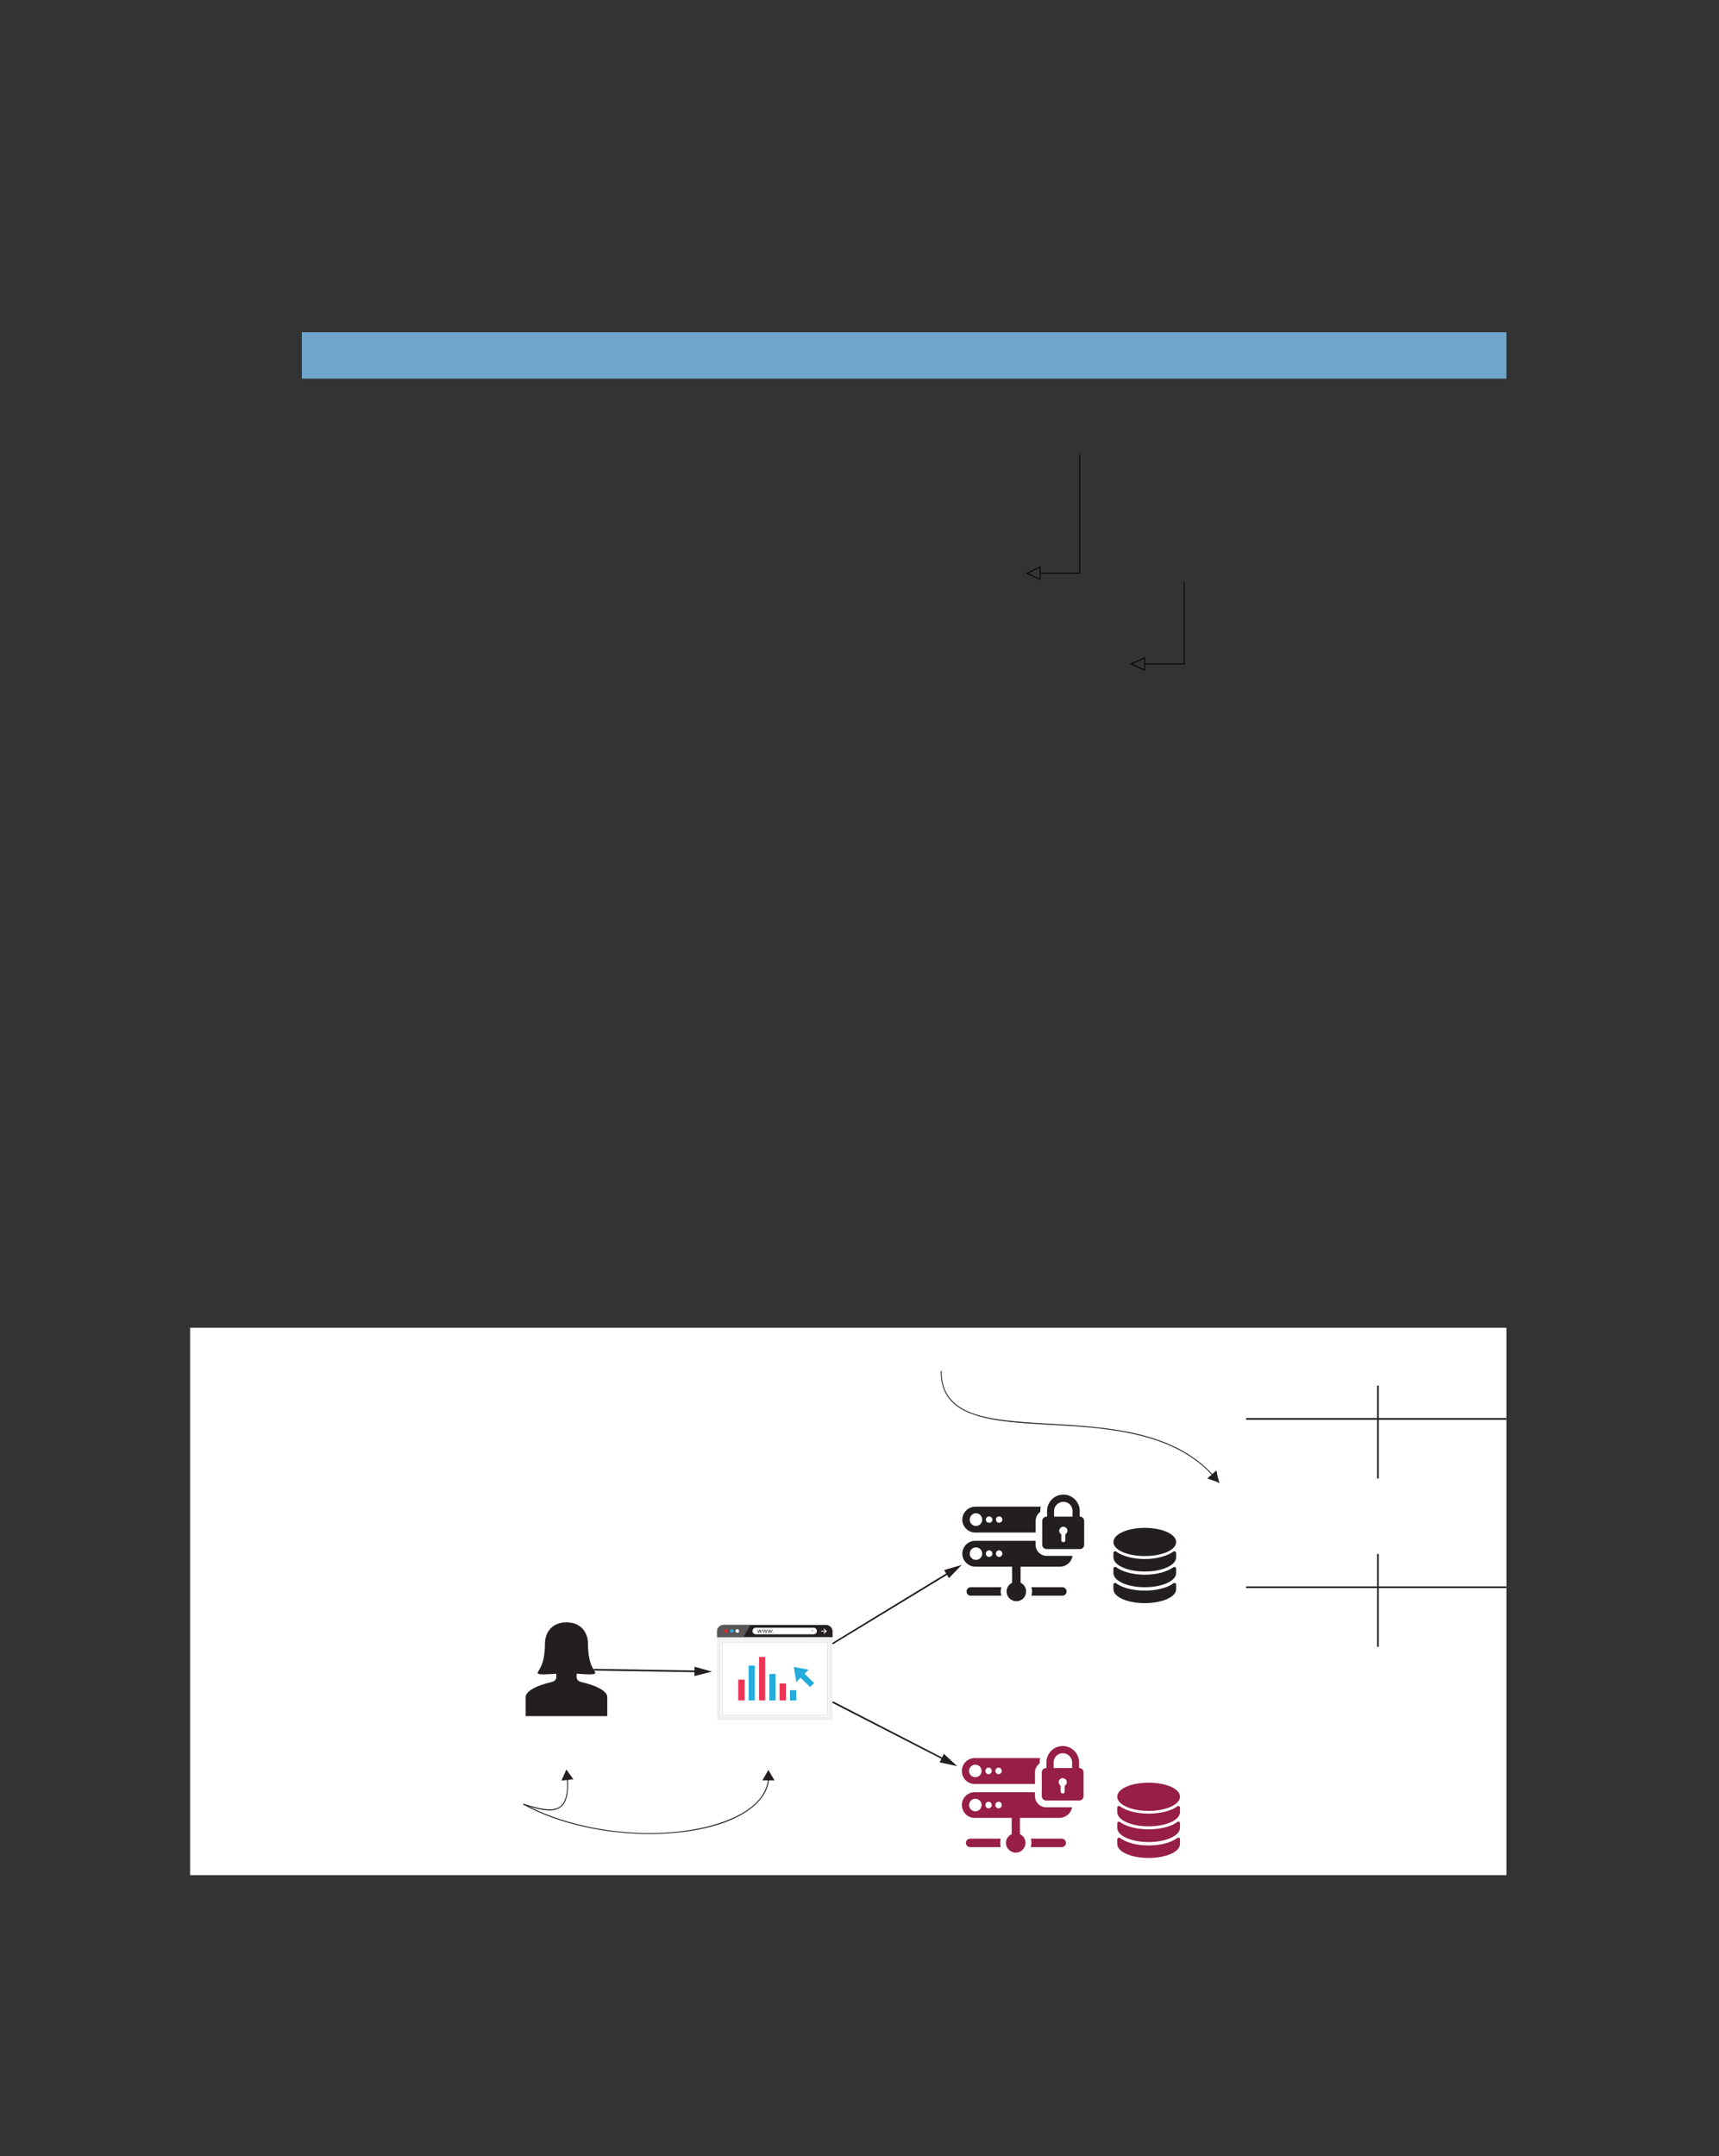 <?xml version="1.0" encoding="UTF-8" standalone="no"?>
<!DOCTYPE svg PUBLIC "-//W3C//DTD SVG 1.1//EN"
"http://www.w3.org/Graphics/SVG/1.1/DTD/svg11.dtd">
<svg viewBox="0 0 811 1017" version="1.1" xmlns="http://www.w3.org/2000/svg" xmlns:xlink="http://www.w3.org/1999/xlink">
<rect x="0" y="0" width="811" height="1017" fill="#333333" stroke="none"/>
<defs>
<clipPath id="c0_352"><path d="M87.4,889.1V601.6H710.7V889.1Z"/></clipPath>
<style type="text/css"><![CDATA[
.g0_352{
fill: #70A6CC;
}
.g1_352{
}
.g2_352{
fill: #FFFFFF;
}
.g3_352{
fill: #231F20;
}
.g4_352{
fill: #5A5758;
}
.g5_352{
fill: #EFEFEF;
}
.g6_352{
fill: #DFDFDF;
}
.g7_352{
fill: #EC2224;
}
.g8_352{
fill: #23ACDC;
}
.g9_352{
fill: #C9C9C8;
}
.ga_352{
fill: #ED3454;
}
.gb_352{
fill: #961E47;
}
]]></style>
</defs>
<path d="M142.4,178.6H710.7V156.7H142.4Z" class="g0_352"/>
<path d="M490.9,270.4v3.2l-.3,-.1l-6.2,-2.9l-.4,-.2l.4,-.2l6.2,-2.9l.3,-.1v.3l-.1,.2l-6.2,2.9l-.2,-.4h.2l6.2,3l-.2,.3l-.1,-.1v-3Z" class="g1_352"/>
<path d="M490.5,270.4h.4v-2.9h-.4Z" class="g1_352"/>
<path d="M490.9,270.6h18.7v-.4H490.9Z" class="g1_352"/>
<path d="M509.2,270.4h.4V214.5h-.4Z" class="g1_352"/>
<path d="M540.2,313.2v3.1h-.3l-6.3,-2.9l-.4,-.2l.4,-.2l6.3,-2.9l.3,-.1v.3l-.1,.2l-6.3,2.9l-.2,-.4h.2l6.3,2.9l-.2,.4l-.1,-.2v-2.9Z" class="g1_352"/>
<path d="M539.8,313.2h.4v-2.9h-.4Z" class="g1_352"/>
<path d="M540.2,313.4h18.7V313H540.2Z" class="g1_352"/>
<path d="M558.5,313.2h.4V274.5h-.4Z" class="g1_352"/>
<path clip-path="url(#c0_352)" d="M89.7,884.5h621V626.3H89.7Z" class="g2_352"/>
<path d="M392.8,772.3v-2.8c0,-1.6,-1.4,-3,-3.1,-3H341.4c-1.7,0,-3.1,1.4,-3.1,3v2.8h54.5Z" class="g3_352"/>
<path d="M350.7,772.3H338.3v-2.8c0,-1.6,1.4,-3,3.1,-3H354l-3.3,5.8Z" class="g4_352"/>
<path d="M339.2,810.6H392V773.1H339.2Z" class="g2_352"/>
<path d="M391.1,774v35.7H340V774h51.1m1.7,-1.7H338.3v39.1h54.5Z" class="g5_352"/>
<path d="M390.3,774.8v34.1H340.9V774.8h49.4m.4,-.4H340.5v34.9h50.2Z" class="g6_352"/>
<path d="M343.5,769.4c0,.5,-.4,.8,-.9,.8c-.4,0,-.8,-.3,-.8,-.8c0,-.5,.4,-.9,.8,-.9c.5,0,.9,.4,.9,.9Z" class="g7_352"/>
<path d="M346.1,769.4c0,.5,-.4,.8,-.8,.8c-.5,0,-.9,-.3,-.9,-.8c0,-.5,.4,-.9,.9,-.9c.4,0,.8,.4,.8,.9Z" class="g8_352"/>
<path d="M348.7,769.4c0,.5,-.4,.8,-.8,.8c-.5,0,-.9,-.3,-.9,-.8c0,-.5,.4,-.9,.9,-.9c.4,0,.8,.4,.8,.9Z" class="g2_352"/>
<path d="M383.9,770.9H356.5c-.8,0,-1.5,-.7,-1.5,-1.5c0,-.9,.7,-1.6,1.5,-1.6h27.4c.8,0,1.5,.7,1.5,1.6c0,.8,-.7,1.5,-1.5,1.5Z" class="g2_352"/>
<path d="M357.5,768.7l.3,.8c0,.2,0,.3,.1,.5c0,-.2,.1,-.3,.1,-.5l.3,-.8h.2l.3,.8c0,.2,.1,.4,.1,.5c0,-.1,.1,-.3,.1,-.5l.3,-.8h.2l-.5,1.6h-.2l-.3,-.8c0,-.1,-.1,-.3,-.1,-.5c0,.2,-.1,.4,-.1,.5l-.3,.8h-.2l-.5,-1.6h.2Z" class="g3_352"/>
<path d="M360,768.7l.2,.8c0,.2,.1,.3,.1,.5c.1,-.2,.1,-.3,.2,-.5l.2,-.8h.3l.2,.8c0,.2,.1,.4,.1,.5c.1,-.1,.1,-.3,.2,-.5l.2,-.8h.3l-.5,1.6h-.3l-.2,-.8c-.1,-.2,-.1,-.3,-.2,-.5c0,.2,-.1,.3,-.1,.5l-.3,.7h-.2l-.5,-1.5h.3Z" class="g3_352"/>
<path d="M362.4,768.7l.2,.8c.1,.2,.1,.3,.2,.5c0,-.2,.1,-.3,.1,-.5l.3,-.8h.2l.2,.8c.1,.2,.1,.4,.2,.5c0,-.1,.1,-.3,.1,-.5l.2,-.8h.3l-.5,1.6h-.2l-.3,-.8c0,-.1,-.1,-.3,-.1,-.5c0,.2,-.1,.4,-.1,.5l-.3,.8h-.3l-.4,-1.6h.2Z" class="g3_352"/>
<path d="M364.5,770.1l.2,-.2l.2,.2l-.2,.2l-.2,-.2Z" class="g3_352"/>
<path d="M387.4,769.6h2.5v-.4h-2.5Z" class="g2_352"/>
<path d="M390.1,769.4l-1.3,1.3l-.3,-.3l1,-1l-1,-1l.3,-.2l1.3,1.2Z" class="g2_352"/>
<path d="M382.4,768.9h1.7l-.8,1l-.9,-1Z" class="g9_352"/>
<path d="M367.8,802.1h3v-8h-3Z" class="ga_352"/>
<path d="M372.7,802.1h3v-4.8h-3Z" class="g8_352"/>
<path d="M363,802.1h2.9V789.6H363Z" class="g8_352"/>
<path d="M358.1,802.1H361V781.6h-2.9Z" class="ga_352"/>
<path d="M353.2,802.1h2.9V785.7h-2.9Z" class="g8_352"/>
<path d="M348.3,802.1h3v-9.8h-3Z" class="ga_352"/>
<path d="M379.6,789.5l1.9,-1.9l-7,-1.3l1.2,7.1l2,-2l4.5,4.4l1.9,-1.9l-4.5,-4.4Z" class="g8_352"/>
<path d="M279.4,794.9c-5.6,-2,-7.4,-1,-7.4,-4.6c0,-.1,.1,-.5,.1,-.8h.2c3.8,.3,7.5,.5,8.3,0c1.3,-.9,-3.2,-2.3,-3.2,-14.1c0,-5.9,-3.9,-10.1,-9.8,-10.1h-.3c0,0,-.1,0,-.1,0h-.3c-5.9,0,-9.8,4.2,-9.8,10.1c0,11.8,-4.5,13.2,-3.2,14.1c.8,.5,4.5,.3,8.3,0h.2c0,.3,.1,.7,.1,.8c0,3.6,-1.8,2.6,-7.4,4.6c-5.5,2,-7.1,4.1,-7.1,5.5c0,1.4,0,9.1,0,9.1h38.5c0,0,0,-7.7,0,-9.1c0,-1.4,-1.6,-3.5,-7.1,-5.5Z" class="g3_352"/>
<path d="M460.1,722.9h28.5v-5.4c0,-1.8,.8,-3.4,2.2,-4.3v-.5c0,-.6,.1,-1.3,.2,-2H460.1c-3.3,0,-6.1,2.8,-6.1,6.1c0,3.4,2.8,6.1,6.1,6.1Zm11.3,-7.6c.8,0,1.5,.7,1.5,1.5c0,.9,-.7,1.5,-1.5,1.5c-.9,0,-1.5,-.6,-1.5,-1.5c-.1,-.8,.6,-1.5,1.5,-1.5Zm-4.7,0c.8,0,1.5,.7,1.5,1.5c0,.9,-.7,1.5,-1.5,1.5c-.9,0,-1.6,-.6,-1.6,-1.5c0,-.8,.7,-1.5,1.6,-1.5Zm-6.3,-1.5c1.7,0,3,1.4,3,3c0,1.7,-1.3,3,-3,3c-1.6,0,-2.9,-1.3,-2.9,-3c0,-1.6,1.3,-3,2.9,-3Z" class="g3_352"/>
<path d="M472.1,750.7c0,-.7,.2,-1.3,.3,-2H458c-1.1,0,-2,.9,-2,2c0,1.1,.9,2,2,2h14.4c-.1,-.6,-.3,-1.3,-.3,-2Z" class="g3_352"/>
<path d="M503.2,750.7c0,-1.1,-.9,-2,-2,-2H486.6c.2,.7,.3,1.3,.3,2c0,.7,-.1,1.4,-.3,2h14.6c1.1,0,2,-.9,2,-2Z" class="g3_352"/>
<path d="M493.8,730.7h15.7c1.1,0,2,-.9,2,-2V717.5c0,-1.2,-.9,-2.1,-2,-2.1h-.1v-2.7c0,-4.2,-3.5,-7.7,-7.7,-7.7c-4.3,0,-7.7,3.5,-7.7,7.7v2.7h-.2c-1.1,0,-2.1,.9,-2.1,2.1v11.2c0,1.1,.9,2,2.1,2Zm9,-7.1c-.1,.1,-.2,.2,-.2,.4c0,.8,0,1.7,0,2.5c0,.3,-.1,.7,-.4,.8c-.8,.4,-1.5,-.1,-1.5,-.8c0,-.8,0,-1.7,0,-2.5c0,-.1,0,-.3,-.2,-.4c-.7,-.5,-1,-1.5,-.6,-2.3c.4,-.8,1.3,-1.3,2.1,-1.1c.9,.2,1.6,.9,1.6,1.9c0,.6,-.3,1.1,-.8,1.5Zm-5.5,-10.9c0,-2.3,2,-4.3,4.4,-4.3c2.4,0,4.3,1.9,4.3,4.3v2.7h-8.7v-2.7Z" class="g3_352"/>
<path d="M460.1,739h17.4v7.6c-1.5,.7,-2.6,2.3,-2.6,4.1c0,2.6,2.1,4.6,4.6,4.6c2.6,0,4.6,-2,4.6,-4.6c0,-1.8,-1,-3.4,-2.6,-4.1V739h18.6c3,0,5.5,-2.2,5.9,-5.1H493.8c-2.9,0,-5.2,-2.3,-5.2,-5.2v-1.9H460.1c-3.3,0,-6.1,2.7,-6.1,6.1c0,3.3,2.8,6.1,6.1,6.1Zm11.3,-7.7c.8,0,1.5,.7,1.5,1.6c0,.8,-.7,1.5,-1.5,1.5c-.9,0,-1.5,-.7,-1.5,-1.5c-.1,-.9,.6,-1.6,1.5,-1.6Zm-4.7,0c.8,0,1.5,.7,1.5,1.6c0,.8,-.7,1.5,-1.5,1.5c-.9,0,-1.6,-.7,-1.6,-1.5c0,-.9,.7,-1.6,1.6,-1.6Zm-6.3,-1.4c1.7,0,3,1.3,3,3c0,1.6,-1.3,2.9,-3,2.9c-1.6,0,-2.9,-1.3,-2.9,-2.9c0,-1.7,1.3,-3,2.9,-3Z" class="g3_352"/>
<path d="M459.8,841.5h28.5V836c0,-1.7,.9,-3.3,2.2,-4.2v-.5c0,-.7,.1,-1.4,.2,-2H459.8c-3.3,0,-6,2.7,-6,6.1c0,3.4,2.7,6.1,6,6.1Zm11.3,-7.7c.9,0,1.5,.7,1.5,1.6c0,.8,-.6,1.5,-1.5,1.5c-.8,0,-1.5,-.7,-1.5,-1.5c0,-.9,.7,-1.6,1.5,-1.6Zm-4.7,0c.8,0,1.5,.7,1.5,1.6c0,.8,-.7,1.5,-1.5,1.5c-.9,0,-1.5,-.7,-1.5,-1.5c0,-.9,.6,-1.6,1.5,-1.6Zm-6.3,-1.4c1.7,0,3,1.3,3,3c0,1.6,-1.3,2.9,-3,2.9c-1.6,0,-2.9,-1.3,-2.9,-2.9c0,-1.7,1.3,-3,2.9,-3Z" class="gb_352"/>
<path d="M471.9,869.3c0,-.7,.1,-1.4,.2,-2H457.7c-1.1,0,-2,.9,-2,2c0,1.1,.9,2,2,2h14.4c-.1,-.7,-.2,-1.3,-.2,-2Z" class="gb_352"/>
<path d="M502.9,869.3c0,-1.1,-.9,-2,-2,-2H486.3c.2,.6,.3,1.3,.3,2c0,.7,-.1,1.3,-.3,2h14.6c1.1,0,2,-.9,2,-2Z" class="gb_352"/>
<path d="M493.5,849.3h15.7c1.1,0,2,-.9,2,-2V836c0,-1.1,-.9,-2,-2,-2h-.1v-2.7c0,-4.2,-3.5,-7.7,-7.7,-7.7c-4.3,0,-7.7,3.5,-7.7,7.7V834h-.2c-1.1,0,-2,.9,-2,2v11.3c0,1.1,.9,2,2,2Zm9,-7.1c-.1,.1,-.2,.2,-.2,.4c0,.8,0,1.6,0,2.4c.1,.4,-.1,.7,-.4,.9c-.7,.3,-1.5,-.2,-1.5,-.8c0,-.9,0,-1.7,0,-2.5c0,-.2,0,-.3,-.2,-.4c-.7,-.6,-.9,-1.5,-.6,-2.3c.4,-.8,1.3,-1.3,2.1,-1.1c.9,.2,1.6,.9,1.6,1.8c0,.7,-.2,1.2,-.8,1.6Zm-5.4,-10.9c0,-2.4,1.9,-4.3,4.3,-4.3c2.4,0,4.4,1.9,4.4,4.3V834h-8.7v-2.7Z" class="gb_352"/>
<path d="M459.8,857.5h17.5v7.7c-1.6,.7,-2.7,2.3,-2.7,4.1c0,2.5,2.1,4.6,4.6,4.6c2.6,0,4.6,-2.1,4.6,-4.6c0,-1.8,-1,-3.4,-2.6,-4.1v-7.7h18.6c3,0,5.5,-2.2,6,-5H493.5c-2.9,0,-5.2,-2.4,-5.2,-5.2v-1.9H459.8c-3.3,0,-6,2.7,-6,6c0,3.4,2.7,6.1,6,6.1Zm11.3,-7.6c.9,0,1.5,.7,1.5,1.5c0,.9,-.6,1.6,-1.5,1.6c-.8,0,-1.5,-.7,-1.5,-1.6c0,-.8,.7,-1.5,1.5,-1.5Zm-4.7,0c.8,0,1.5,.7,1.5,1.5c0,.9,-.7,1.6,-1.5,1.6c-.9,0,-1.5,-.7,-1.5,-1.6c0,-.8,.6,-1.5,1.5,-1.5Zm-6.3,-1.4c1.7,0,3,1.3,3,2.9c0,1.7,-1.3,3,-3,3c-1.6,0,-2.9,-1.3,-2.9,-3c0,-1.6,1.3,-2.9,2.9,-2.9Z" class="gb_352"/>
<path d="M556.3,866.9c-.3,-.1,-.6,-.1,-.8,0c-2.9,2.3,-8,3.6,-13.6,3.6c-5.6,0,-10.6,-1.3,-13.6,-3.6c-.3,-.1,-.6,-.1,-.7,0c-.3,.2,-.5,.5,-.5,.6v2.3c0,3.7,6.5,6.6,14.8,6.6c8.3,0,14.8,-2.9,14.8,-6.6v-2.3c0,-.3,-.1,-.6,-.4,-.6Z" class="gb_352"/>
<path d="M556.3,852c-.3,-.2,-.6,-.2,-.8,0c-2.9,2.2,-8,3.5,-13.6,3.5c-5.6,0,-10.6,-1.3,-13.6,-3.5c-.3,-.2,-.6,-.2,-.7,0c-.3,.1,-.5,.4,-.5,.6v2.2c0,3.7,6.5,6.7,14.8,6.7c8.3,0,14.8,-3,14.8,-6.7v-2.2c0,-.2,-.1,-.5,-.4,-.6Z" class="gb_352"/>
<path d="M541.9,854.2c8.3,0,14.8,-3,14.8,-6.7c0,-3.7,-6.5,-6.6,-14.8,-6.6c-8.3,0,-14.8,2.9,-14.8,6.6c0,3.7,6.5,6.7,14.8,6.7Z" class="gb_352"/>
<path d="M556.3,859.4c-.3,-.2,-.6,-.2,-.8,0c-2.9,2.2,-8,3.5,-13.6,3.5c-5.6,0,-10.6,-1.3,-13.6,-3.5c-.3,-.2,-.6,-.2,-.7,0c-.3,.1,-.5,.4,-.5,.6v2.2c0,3.7,6.5,6.7,14.8,6.7c8.3,0,14.8,-3,14.8,-6.7V860c0,-.2,-.1,-.5,-.4,-.6Z" class="gb_352"/>
<path d="M554.4,746.8c-.3,-.2,-.5,-.2,-.7,0c-3,2.2,-8,3.5,-13.6,3.5c-5.6,0,-10.7,-1.3,-13.6,-3.5c-.3,-.2,-.6,-.2,-.8,0c-.3,.1,-.4,.4,-.4,.6v2.2c0,3.7,6.5,6.6,14.8,6.6c8.3,0,14.8,-2.9,14.8,-6.6v-2.2c0,-.3,-.2,-.6,-.5,-.6Z" class="g3_352"/>
<path d="M554.4,731.8c-.3,-.1,-.5,-.1,-.7,0c-3,2.2,-8,3.6,-13.6,3.6c-5.6,0,-10.7,-1.4,-13.6,-3.6c-.3,-.1,-.6,-.1,-.8,0c-.3,.2,-.4,.5,-.4,.6v2.2c0,3.7,6.5,6.7,14.8,6.7c8.3,0,14.8,-3,14.8,-6.7v-2.2c0,-.1,-.2,-.4,-.5,-.6Z" class="g3_352"/>
<path d="M540.1,734c8.3,0,14.8,-2.9,14.8,-6.6c0,-3.7,-6.5,-6.7,-14.8,-6.7c-8.3,0,-14.8,3,-14.8,6.7c0,3.7,6.5,6.6,14.8,6.6Z" class="g3_352"/>
<path d="M554.4,739.2c-.3,-.1,-.5,-.1,-.7,0c-3,2.2,-8,3.6,-13.6,3.6c-5.6,0,-10.7,-1.4,-13.6,-3.6c-.3,-.1,-.6,-.1,-.8,0c-.3,.2,-.4,.5,-.4,.6V742c0,3.7,6.5,6.7,14.8,6.7c8.3,0,14.8,-3,14.8,-6.7v-2.2c0,-.1,-.2,-.4,-.5,-.6Z" class="g3_352"/>
<path d="M280.1,788l49,.8V788l-49,-.8Z" class="g3_352"/>
<path d="M327.6,790.6l8.3,-2.1l-8.2,-2.3l-.1,4.4Z" class="g3_352"/>
<path d="M393,775.6l55.1,-33.5l-.4,-.7L392.6,775Z" class="g3_352"/>
<path d="M447.7,744.4l6,-6.2l-8.3,2.4l2.3,3.8Z" class="g3_352"/>
<path d="M392.6,803.2l52.8,27.1l.4,-.6L393,802.5Z" class="g3_352"/>
<path d="M443.3,831.3l8.3,1.8l-6.3,-5.8l-2,4Z" class="g3_352"/>
<path d="M649.7,697.4h.8V653.6h-.8Z" class="g3_352"/>
<path d="M443.8,646.7c0,11,5.7,17,14.8,20.3c13.6,5.1,34.8,4.4,56.2,6.4c21.5,2.1,43.1,6.9,57.4,22.8l.3,-.3C553.2,674.5,521.1,673.1,493.8,671.5c-13.7,-.8,-26.1,-1.6,-35.1,-4.9c-8.9,-3.3,-14.5,-9.1,-14.5,-19.9h-.4Z" class="g3_352"/>
<path d="M569.6,697.4l5.4,1.9l-1.1,-5.7l-4.3,3.8Z" class="g3_352"/>
<path fill-rule="evenodd" d="M573.6,694.1l1.8,5.6l-5,-3.1c1.5,0,2.8,-1.1,3.2,-2.5Z" class="g3_352"/>
<path d="M246.8,851.2c4.7,1.6,9,2.8,12.5,2.8c2.6,0,4.8,-.8,6.4,-2.7c1.5,-1.9,2.3,-4.9,2.3,-9.4c0,-.9,0,-2,-.1,-3.2l-.5,.1c.1,1.1,.2,2.2,.2,3.1c0,4.5,-.9,7.4,-2.3,9.2c-1.4,1.7,-3.5,2.4,-6,2.4c-3.4,0,-7.6,-1.2,-12.4,-2.7l-.1,.4Z" class="g3_352"/>
<path d="M270.5,839.3l-3.3,-4.6l-2.3,5.2l5.6,-.6Z" class="g3_352"/>
<path d="M246.8,851.2c17.4,9.5,39.5,13.9,59.7,13.9c14.6,0,28.3,-2.3,38.5,-6.7c10.3,-4.5,17.1,-11,17.9,-19.4h-.5c-.7,8.1,-7.4,14.6,-17.5,18.9c-10.2,4.4,-23.8,6.8,-38.4,6.8c-20.2,0,-42.2,-4.5,-59.5,-13.9l-.2,.4Z" class="g3_352"/>
<path d="M365.4,839.8l-2.9,-4.9l-2.8,4.9h5.7Z" class="g3_352"/>
<path d="M587.9,669.7H710.7v-.8H587.9Z" class="g3_352"/>
<path d="M649.7,776.8h.8V733h-.8Z" class="g3_352"/>
<path d="M587.9,749.1H710.7v-.8H587.9Z" class="g3_352"/>
</svg>